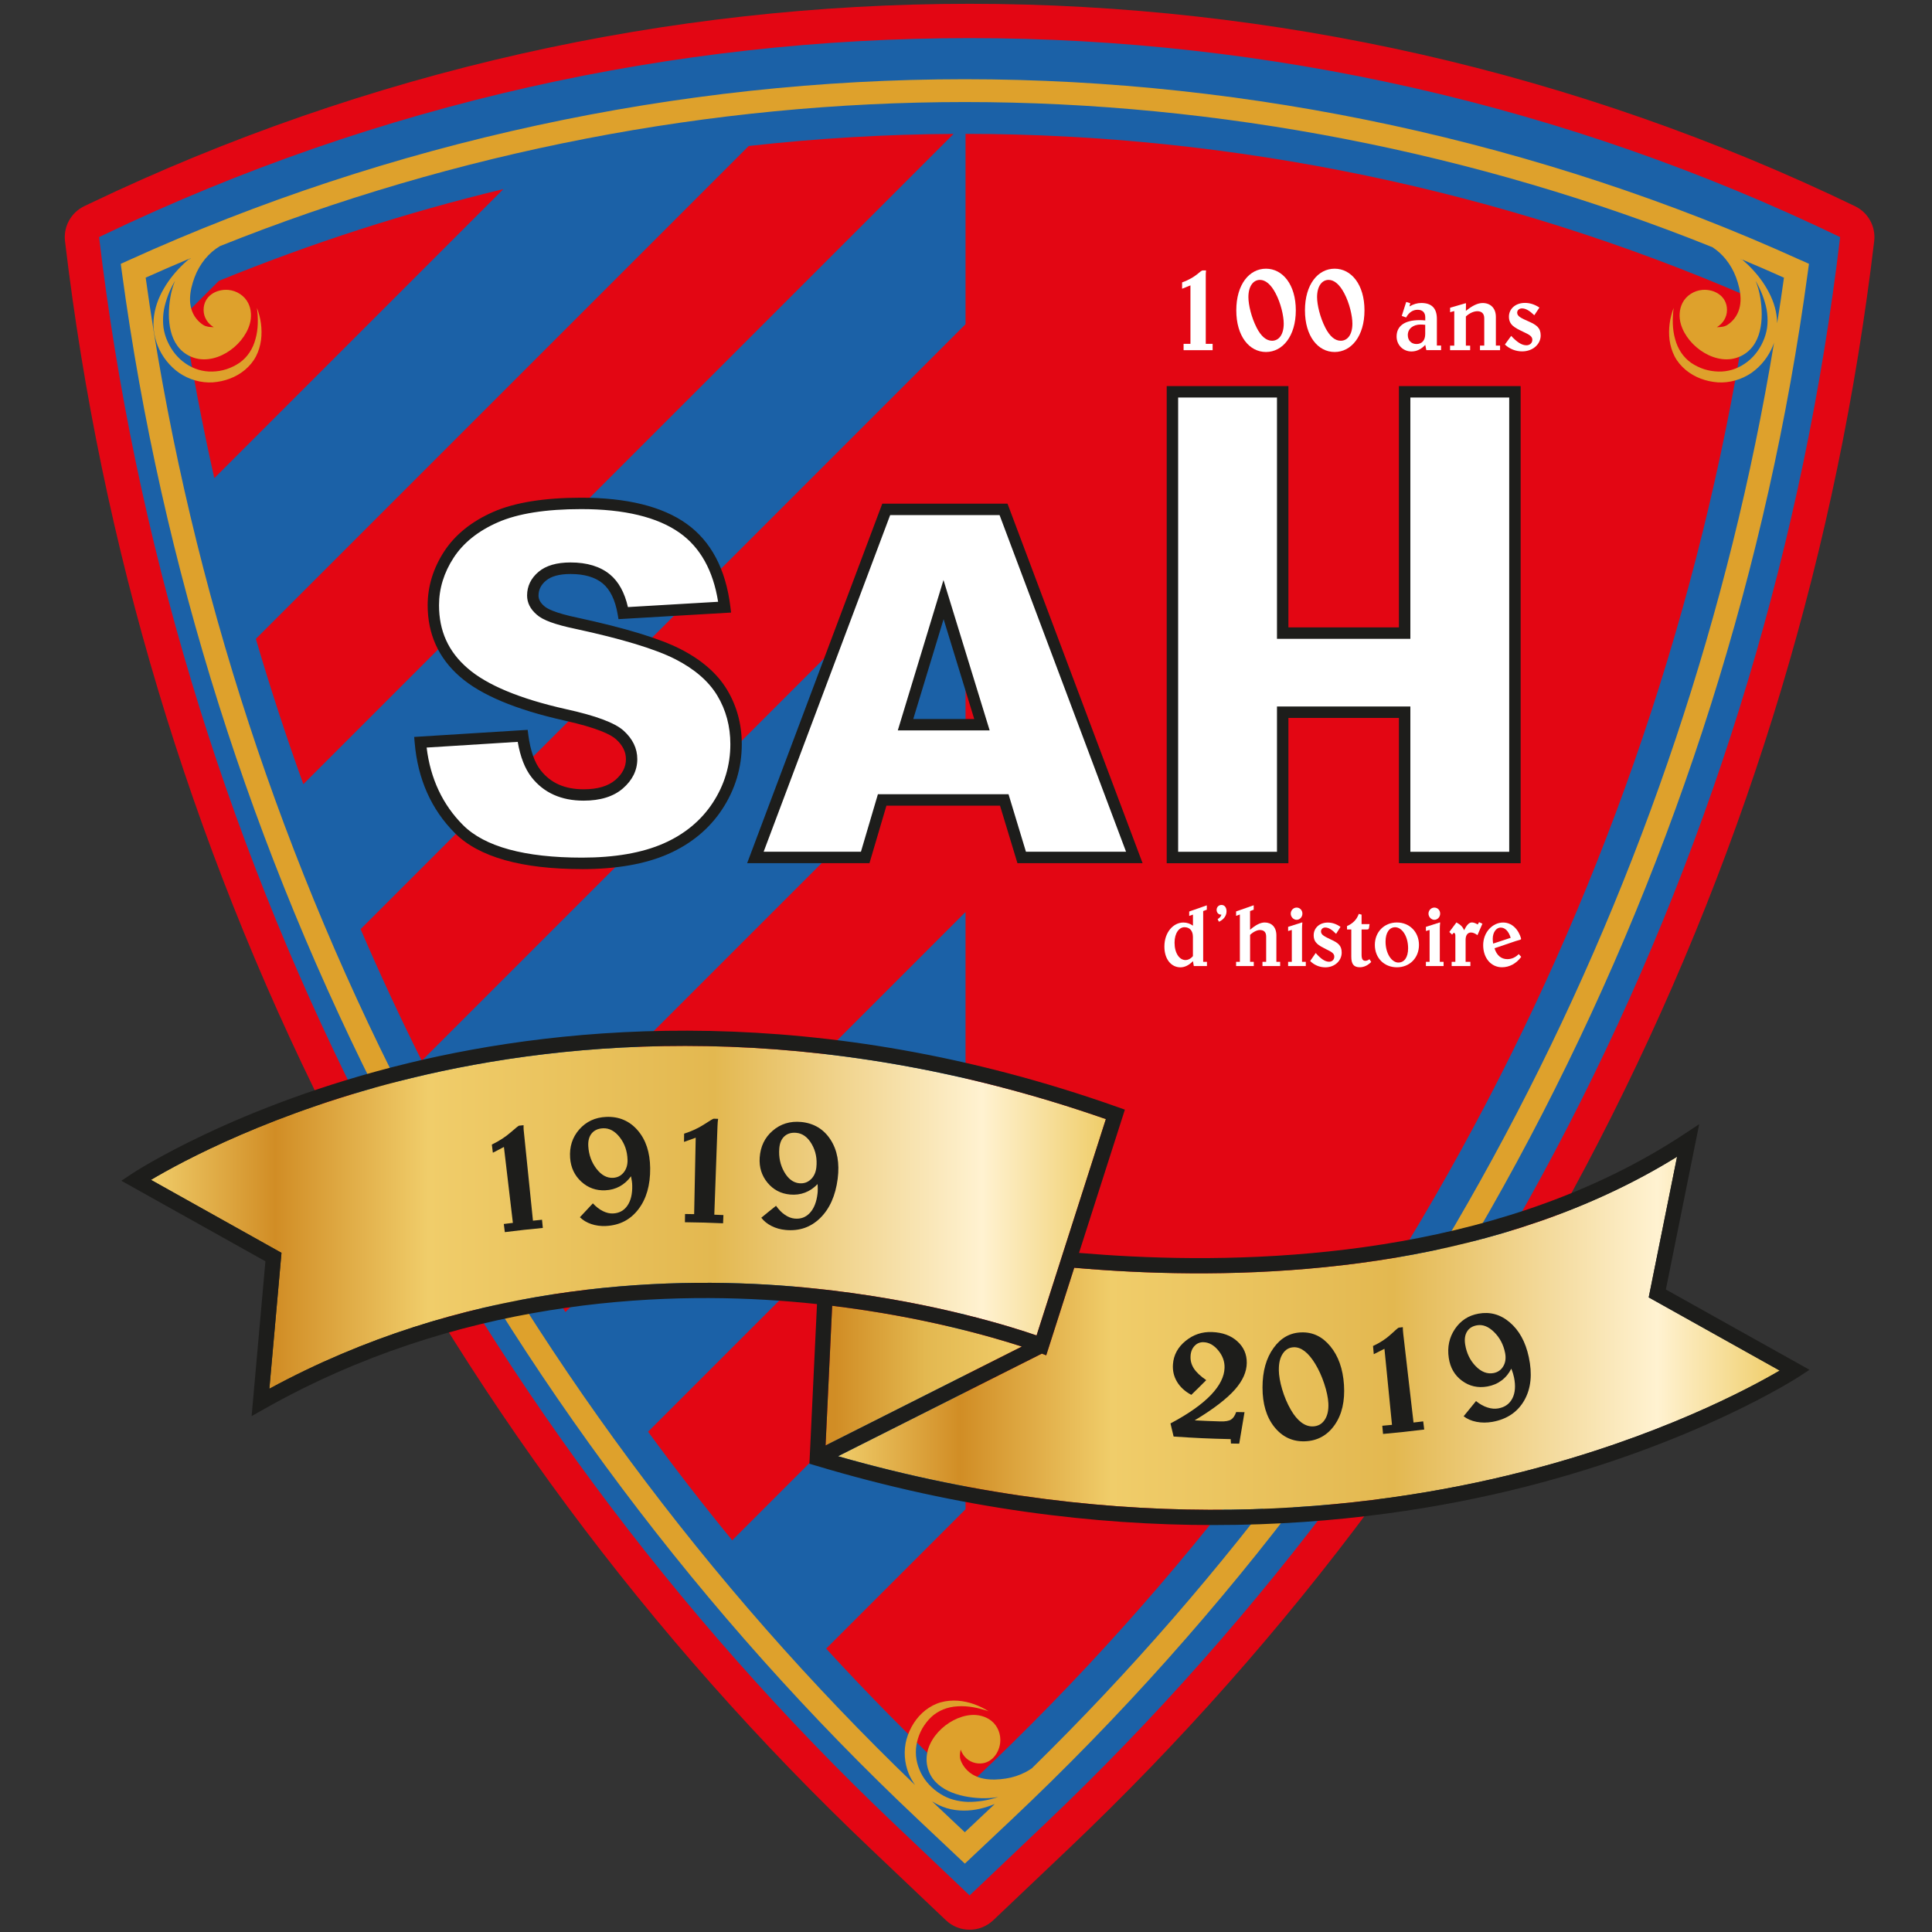 <svg width="256" height="256" viewBox="0 0 256 256" fill="none" xmlns="http://www.w3.org/2000/svg">
<rect x="0" y="0" width="256" height="256" fill="#333333" stroke="none"/>
<path d="M128.475 253.43C127.914 253.43 127.349 253.223 126.909 252.804L116.972 243.367C58.118 187.471 20.435 112.292 10.871 31.684C10.755 30.72 11.27 29.786 12.149 29.367L12.931 28.993C48.781 11.841 88.737 2.777 128.48 2.777C168.223 2.777 208.749 11.972 244.811 29.372C245.684 29.796 246.194 30.725 246.078 31.684C236.515 112.292 198.832 187.466 139.977 243.367L130.04 252.804C129.601 253.218 129.04 253.43 128.475 253.43Z" fill="#1B61A7"/>
<path d="M128.48 5.049C167.935 5.049 207.39 13.84 243.826 31.417C234.303 111.67 197.014 186.062 138.417 241.715L128.48 251.153L118.543 241.715C59.94 186.067 22.651 111.67 13.128 31.417L13.911 31.043C50.14 13.714 89.307 5.049 128.48 5.049ZM128.48 0.505C108.53 0.505 88.55 2.727 69.095 7.114C49.402 11.553 30.175 18.223 11.952 26.943L11.169 27.317C9.412 28.16 8.387 30.023 8.614 31.952C13.416 72.417 25.105 111.403 43.363 147.829C61.622 184.254 85.858 216.954 115.407 245.013L125.344 254.45C126.223 255.283 127.349 255.697 128.475 255.697C129.601 255.697 130.727 255.278 131.605 254.45L141.542 245.013C171.086 216.954 195.327 184.254 213.586 147.829C231.844 111.403 243.538 72.417 248.34 31.952C248.567 30.023 247.547 28.165 245.8 27.322C227.471 18.475 208.122 11.709 188.294 7.205C168.702 2.762 148.576 0.505 128.48 0.505Z" fill="#E30613"/>
<path d="M231.758 39.354C220.665 114.14 184.3 183.78 129.045 235.863L127.843 236.994L126.642 235.863C120.694 230.259 114.968 224.447 109.469 218.453L127.939 199.983V173.181L97.022 204.098C93.17 199.397 89.454 194.6 85.874 189.708L127.939 147.642V120.84L74.927 173.853C71.549 168.657 68.317 163.37 65.237 158.003L127.939 95.301V68.499L55.881 140.558C53.018 134.822 50.316 129.005 47.782 123.117L127.939 42.959V17.738C163.396 17.753 199.195 25.216 231.758 39.354Z" fill="#E30613"/>
<path d="M66.701 25.055L28.397 63.359C26.802 56.259 25.438 49.104 24.323 41.894L28.998 37.218C41.207 32.225 53.836 28.155 66.701 25.055Z" fill="#E30613"/>
<path d="M126.354 17.743L40.193 103.905C37.9 97.558 35.805 91.14 33.901 84.657L99.214 19.344C108.242 18.334 117.306 17.794 126.354 17.743Z" fill="#E30613"/>
<path d="M238.661 34.497C204.098 18.799 165.779 10.497 127.843 10.497C89.908 10.497 51.584 18.799 17.026 34.497L16.001 34.961L16.153 36.077C26.701 114.104 64.177 186.925 121.678 241.125L127.848 246.941L134.019 241.125C191.52 186.925 228.996 114.104 239.544 36.072L239.696 34.956L238.671 34.492L238.661 34.497ZM230.708 34.33C230.738 34.371 230.769 34.411 230.799 34.451C230.748 34.401 230.693 34.35 230.642 34.305C230.668 34.315 230.688 34.325 230.713 34.335L230.708 34.33ZM25.292 34.199C25.201 34.28 25.11 34.365 25.024 34.451C25.075 34.386 25.125 34.315 25.176 34.249C25.216 34.234 25.257 34.214 25.292 34.199ZM123.753 238.923C123.668 238.842 123.587 238.762 123.501 238.686C124.107 239.07 124.758 239.378 125.445 239.59C126.187 239.817 126.955 239.908 127.707 239.913C129.151 239.923 130.53 239.564 131.807 239.044L127.843 242.781L123.753 238.923ZM136.755 234.288C136.483 234.48 136.2 234.656 135.897 234.813C135.089 235.232 134.195 235.53 133.246 235.671C131.398 235.949 129.262 235.883 127.955 234.354C127.677 234.03 127.45 233.657 127.298 233.258C127.131 232.813 127.197 232.354 127.278 231.895C127.278 231.874 127.288 231.854 127.293 231.834C127.596 232.718 128.313 233.414 129.257 233.611C131.07 233.99 132.337 232.541 132.529 230.935C132.655 229.839 132.226 228.698 131.353 228.012C130.605 227.421 129.611 227.173 128.661 227.249C125.521 227.497 122.128 230.763 122.88 234.076C123.592 237.201 127.167 238.156 129.959 238.267C130.732 238.297 131.514 238.252 132.277 238.11C132.105 238.161 131.933 238.221 131.762 238.267C131.1 238.459 130.429 238.6 129.757 238.676C129.086 238.751 128.419 238.797 127.763 238.731C127.106 238.671 126.47 238.534 125.869 238.327C125.268 238.105 124.698 237.797 124.183 237.418C123.148 236.671 122.299 235.651 121.83 234.485C121.34 233.323 121.219 232.036 121.517 230.809C121.658 230.193 121.895 229.592 122.208 229.032C122.532 228.481 122.925 227.966 123.385 227.527C124.309 226.658 125.561 226.158 126.909 226.098C128.257 226.002 129.646 226.295 130.984 226.749C129.787 225.987 128.399 225.467 126.914 225.351C126.177 225.305 125.41 225.356 124.667 225.563C123.925 225.77 123.223 226.148 122.612 226.623C121.39 227.587 120.552 228.961 120.123 230.45C119.704 231.96 119.835 233.626 120.431 235.071C120.653 235.586 120.931 236.075 121.254 236.53C65.939 183.33 29.811 112.574 19.303 36.789C21.227 35.926 23.161 35.088 25.11 34.27C24.06 35.143 23.111 36.153 22.308 37.294C21.49 38.481 20.803 39.819 20.505 41.303C20.354 42.041 20.288 42.813 20.359 43.586C20.434 44.353 20.616 45.105 20.899 45.822C21.475 47.251 22.469 48.519 23.747 49.417C25.04 50.296 26.64 50.766 28.205 50.665C29.756 50.549 31.265 50.008 32.462 49.008C33.053 48.509 33.568 47.898 33.921 47.216C34.275 46.534 34.482 45.797 34.588 45.06C34.775 43.586 34.552 42.116 34.047 40.793C34.224 42.197 34.224 43.616 33.856 44.913C33.517 46.221 32.78 47.342 31.735 48.074C31.21 48.433 30.624 48.716 30.018 48.918C29.407 49.115 28.771 49.221 28.14 49.231C26.877 49.271 25.64 48.892 24.605 48.175C23.555 47.474 22.737 46.433 22.212 45.272C21.944 44.691 21.762 44.07 21.666 43.434C21.586 42.803 21.581 42.152 21.656 41.5C21.727 40.844 21.904 40.197 22.116 39.556C22.328 38.915 22.606 38.284 22.929 37.678C23.01 37.516 23.101 37.365 23.191 37.203C22.899 37.92 22.692 38.673 22.565 39.44C22.106 42.197 22.308 45.888 25.226 47.226C28.311 48.64 32.199 45.989 33.088 42.959C33.356 42.045 33.32 41.02 32.891 40.167C32.396 39.172 31.366 38.516 30.265 38.415C28.66 38.274 26.978 39.218 26.978 41.071C26.978 42.035 27.514 42.874 28.317 43.353C28.296 43.353 28.276 43.358 28.256 43.353C27.791 43.338 27.327 43.308 26.928 43.055C26.569 42.823 26.251 42.53 25.989 42.192C24.762 40.601 25.13 38.496 25.782 36.744C26.115 35.845 26.59 35.032 27.165 34.325C27.731 33.628 28.402 33.053 29.15 32.608C60.39 20.096 94.266 13.522 127.843 13.522C161.421 13.522 195.57 20.152 226.916 32.76C227.562 33.184 228.148 33.709 228.648 34.325C229.223 35.032 229.698 35.845 230.031 36.744C230.678 38.496 231.051 40.601 229.824 42.192C229.562 42.53 229.244 42.828 228.885 43.055C228.486 43.313 228.017 43.338 227.557 43.353C227.537 43.353 227.517 43.353 227.497 43.353C228.299 42.874 228.835 42.035 228.835 41.071C228.835 39.223 227.158 38.274 225.548 38.415C224.447 38.516 223.422 39.167 222.922 40.167C222.498 41.02 222.457 42.041 222.725 42.959C223.614 45.984 227.502 48.635 230.587 47.226C233.505 45.893 233.707 42.197 233.248 39.44C233.122 38.673 232.915 37.92 232.622 37.203C232.708 37.36 232.803 37.516 232.884 37.678C233.207 38.289 233.48 38.915 233.697 39.556C233.909 40.197 234.091 40.844 234.157 41.5C234.232 42.152 234.232 42.803 234.147 43.434C234.051 44.07 233.864 44.691 233.601 45.272C233.081 46.438 232.258 47.474 231.208 48.175C230.173 48.892 228.931 49.276 227.673 49.231C227.042 49.215 226.401 49.109 225.795 48.918C225.189 48.716 224.608 48.433 224.078 48.074C223.038 47.342 222.296 46.221 221.958 44.913C221.589 43.616 221.589 42.197 221.766 40.793C221.266 42.121 221.039 43.586 221.225 45.06C221.331 45.792 221.538 46.529 221.892 47.216C222.245 47.898 222.76 48.509 223.351 49.008C224.543 50.008 226.058 50.549 227.608 50.665C229.173 50.766 230.774 50.296 232.066 49.417C233.349 48.519 234.338 47.251 234.919 45.822C234.975 45.686 235.02 45.545 235.071 45.403C223.275 116.866 188.672 183.381 136.755 234.283V234.288ZM235.485 42.828C235.475 42.313 235.419 41.803 235.318 41.308C235.02 39.824 234.333 38.486 233.515 37.299C232.743 36.209 231.839 35.234 230.839 34.386C232.697 35.168 234.545 35.966 236.383 36.794C236.106 38.809 235.803 40.824 235.485 42.833V42.828Z" fill="#DEA12C"/>
<path d="M135.402 178.427L109.393 191.53L110.267 173.025C122.294 174.484 131.398 177.125 135.402 178.427Z" fill="url(#paint0_linear_1000_29795)"/>
<path d="M235.818 181.609C231.824 183.946 219.736 190.445 201.609 195.05C181.376 200.19 149.399 203.916 111.039 192.959L138.048 179.362L138.629 179.584L142.34 167.986C144.738 168.198 147.223 168.369 149.773 168.496C170.157 169.505 199.013 167.627 222.22 153.272L218.463 171.909L235.818 181.609Z" fill="url(#paint1_linear_1000_29795)"/>
<path d="M146.531 148.288L140.916 165.824L140.598 166.819L140.285 167.799L137.351 176.953C134.246 175.878 124.178 172.666 110.363 171.005C110.03 170.965 109.696 170.924 109.358 170.889C109.025 170.848 108.691 170.808 108.353 170.778C107.268 170.657 106.157 170.556 105.031 170.46C87.358 168.99 61.147 170.197 35.694 184.012L37.299 166.006L20.005 156.337C24.009 153.959 36.244 147.288 54.523 142.85C75.124 137.846 107.747 134.756 146.531 148.288Z" fill="url(#paint2_linear_1000_29795)"/>
<path d="M220.736 170.864L225.154 148.96L223.124 150.298C200.059 165.521 170.581 167.501 149.919 166.481C147.541 166.365 145.223 166.203 142.976 166.016L149.051 147.036L148.132 146.708C108.469 132.64 75.078 135.776 54.043 140.886C31.23 146.43 17.587 155.453 17.45 155.544L16.082 156.458L35.168 167.127L33.341 187.642L35.012 186.698C60.516 172.277 87.04 171 104.798 172.469C105.975 172.565 107.126 172.676 108.257 172.797L107.252 193.949L108.01 194.176C127.389 199.993 145.213 202.078 160.815 202.078C177.327 202.078 191.354 199.741 202.109 197.009C224.79 191.243 238.242 182.502 238.373 182.416L239.766 181.502L220.736 170.864ZM105.031 170.46C87.358 168.99 61.147 170.197 35.694 184.012L37.299 166.006L20.005 156.337C24.009 153.959 36.244 147.288 54.522 142.85C75.124 137.846 107.747 134.756 146.531 148.288L140.916 165.824L140.598 166.819L140.285 167.799L137.351 176.953C134.246 175.878 124.178 172.666 110.363 171.005C110.029 170.965 109.696 170.924 109.358 170.889C109.025 170.848 108.691 170.808 108.353 170.778C107.268 170.657 106.157 170.556 105.031 170.46ZM109.393 191.53L110.267 173.025C122.294 174.484 131.398 177.125 135.402 178.427L109.393 191.53ZM201.609 195.05C181.376 200.19 149.399 203.916 111.039 192.959L138.048 179.362L138.629 179.584L142.34 167.985C144.738 168.198 147.223 168.369 149.773 168.495C170.157 169.505 199.013 167.627 222.22 153.272L218.463 171.909L235.818 181.609C231.824 183.946 219.736 190.445 201.609 195.05Z" fill="#1D1D1B"/>
<path d="M68.777 149.157C69.019 149.131 69.135 149.116 69.377 149.096C69.377 149.232 69.377 149.369 69.377 149.505C69.377 149.641 69.398 149.823 69.423 150.05C69.438 150.202 69.448 150.283 69.463 150.434C69.928 154.958 70.155 157.22 70.62 161.745C71.099 161.694 71.342 161.674 71.821 161.623C71.862 162.058 71.882 162.275 71.927 162.709C69.913 162.901 68.903 163.012 66.893 163.264C66.838 162.83 66.812 162.613 66.757 162.184C67.237 162.123 67.479 162.093 67.959 162.037C67.484 158.013 67.247 156.004 66.772 151.979C66.186 152.282 65.893 152.434 65.308 152.742L65.171 151.661C66.131 151.197 66.954 150.666 67.641 150.066C68.327 149.465 68.711 149.167 68.777 149.157Z" fill="#1D1D1B"/>
<path d="M83.617 155.857C83.198 156.438 82.698 156.882 82.122 157.2C81.541 157.518 80.905 157.69 80.203 157.72C78.981 157.776 77.931 157.402 77.032 156.584C76.139 155.766 75.634 154.716 75.543 153.423C75.442 151.964 75.836 150.707 76.75 149.662C77.668 148.616 78.865 148.056 80.329 147.995C82.016 147.925 83.42 148.526 84.5 149.778C85.586 151.035 86.126 152.701 86.151 154.771C86.177 157.054 85.641 158.877 84.571 160.26C83.501 161.644 82.082 162.366 80.264 162.452C79.587 162.482 78.951 162.396 78.35 162.194C77.749 161.992 77.244 161.689 76.84 161.29C77.522 160.553 77.86 160.184 78.557 159.452C78.986 159.907 79.426 160.25 79.885 160.477C80.345 160.704 80.789 160.81 81.223 160.79C82.041 160.755 82.677 160.412 83.132 159.755C83.586 159.099 83.803 158.205 83.773 157.074C83.773 156.907 83.753 156.726 83.728 156.529C83.703 156.332 83.662 156.105 83.612 155.847M81.213 156.069C81.794 156.044 82.269 155.812 82.632 155.367C82.996 154.923 83.172 154.357 83.152 153.671C83.117 152.545 82.784 151.555 82.132 150.712C81.481 149.869 80.728 149.465 79.9 149.505C79.249 149.535 78.749 149.763 78.406 150.177C78.062 150.591 77.911 151.156 77.951 151.868C78.017 153.019 78.38 154.014 79.027 154.857C79.673 155.701 80.4 156.105 81.218 156.069" fill="#1D1D1B"/>
<path d="M94.548 148.233C94.791 148.243 94.912 148.243 95.154 148.253C95.134 148.389 95.114 148.526 95.104 148.662C95.088 148.798 95.078 148.98 95.073 149.207C95.068 149.364 95.063 149.439 95.058 149.591C94.897 154.135 94.811 156.407 94.649 160.952C95.134 160.972 95.371 160.977 95.856 161.002C95.836 161.437 95.826 161.659 95.811 162.093C93.791 162.007 92.776 161.977 90.756 161.952C90.761 161.517 90.766 161.295 90.771 160.861C91.256 160.866 91.493 160.871 91.978 160.881C92.059 156.832 92.104 154.807 92.185 150.752C91.564 150.969 91.251 151.08 90.635 151.308C90.64 150.873 90.645 150.651 90.65 150.217C91.66 149.889 92.549 149.48 93.311 148.98C94.074 148.48 94.493 148.238 94.558 148.238" fill="#1D1D1B"/>
<path d="M108.328 156.902C107.833 157.417 107.278 157.796 106.662 158.028C106.046 158.261 105.384 158.346 104.687 158.281C103.465 158.17 102.476 157.65 101.703 156.721C100.931 155.786 100.577 154.681 100.663 153.388C100.764 151.929 101.324 150.737 102.38 149.828C103.43 148.919 104.697 148.531 106.157 148.667C107.838 148.829 109.146 149.616 110.05 151.01C110.953 152.403 111.261 154.13 110.999 156.18C110.711 158.442 109.923 160.179 108.676 161.401C107.424 162.623 105.914 163.143 104.107 162.977C103.435 162.916 102.814 162.744 102.243 162.457C101.673 162.169 101.218 161.805 100.875 161.356C101.648 160.72 102.036 160.402 102.829 159.775C103.193 160.285 103.581 160.684 104.006 160.972C104.43 161.26 104.854 161.427 105.288 161.467C106.106 161.548 106.783 161.295 107.323 160.704C107.863 160.114 108.202 159.26 108.328 158.139C108.348 157.973 108.358 157.791 108.358 157.594C108.358 157.397 108.353 157.165 108.333 156.902M105.914 156.786C106.495 156.842 106.995 156.68 107.419 156.291C107.843 155.903 108.096 155.367 108.171 154.681C108.292 153.56 108.096 152.535 107.565 151.611C107.035 150.687 106.349 150.182 105.515 150.106C104.864 150.045 104.339 150.202 103.94 150.565C103.541 150.929 103.314 151.469 103.258 152.181C103.167 153.327 103.39 154.363 103.915 155.287C104.44 156.211 105.106 156.71 105.919 156.791" fill="#1D1D1B"/>
<path d="M158.286 188.203C159.649 188.274 160.326 188.304 161.689 188.344C162.35 188.365 162.825 188.284 163.118 188.102C163.406 187.92 163.633 187.587 163.799 187.102C164.244 187.112 164.461 187.112 164.905 187.122C164.628 188.794 164.486 189.627 164.203 191.293C163.764 191.288 163.547 191.283 163.108 191.273C163.093 191.041 163.088 190.925 163.072 190.692C160.048 190.622 158.533 190.551 155.509 190.349C155.342 189.652 155.256 189.309 155.094 188.612C157.543 187.319 159.326 186.027 160.487 184.805C161.648 183.578 162.229 182.386 162.259 181.245C162.285 180.412 162.007 179.644 161.436 178.948C160.866 178.251 160.225 177.882 159.508 177.852C159.023 177.827 158.619 177.988 158.296 178.327C157.968 178.665 157.786 179.114 157.755 179.675C157.72 180.265 157.862 180.811 158.185 181.316C158.508 181.821 159.053 182.341 159.831 182.876C159.048 183.664 158.654 184.052 157.856 184.825C157.013 184.376 156.382 183.795 155.963 183.093C155.539 182.391 155.362 181.614 155.423 180.775C155.509 179.538 156.079 178.503 157.104 177.67C158.129 176.837 159.295 176.448 160.623 176.504C162.002 176.559 163.103 176.963 163.946 177.726C164.794 178.488 165.218 179.447 165.203 180.604C165.188 181.765 164.678 182.937 163.643 184.113C162.608 185.29 160.846 186.678 158.291 188.208" fill="#1D1D1B"/>
<path d="M172.903 190.98C171.257 191.036 169.894 190.389 168.844 189.066C167.799 187.749 167.289 186.001 167.289 183.85C167.289 181.699 167.783 179.957 168.748 178.619C169.707 177.281 170.929 176.595 172.439 176.549C173.949 176.499 175.216 177.105 176.271 178.382C177.327 179.66 177.943 181.361 178.084 183.502C178.22 185.643 177.826 187.415 176.857 188.804C175.888 190.192 174.56 190.925 172.903 190.98ZM169.45 181.528C169.46 182.265 169.606 183.118 169.894 184.098C170.182 185.072 170.566 185.971 171.035 186.789C171.469 187.547 171.939 188.107 172.434 188.481C172.929 188.849 173.439 189.026 173.974 189.006C174.645 188.981 175.166 188.688 175.534 188.132C175.903 187.577 176.059 186.845 176.014 185.936C175.973 185.178 175.787 184.31 175.463 183.335C175.14 182.356 174.741 181.487 174.282 180.73C173.838 179.993 173.373 179.432 172.898 179.059C172.419 178.685 171.934 178.503 171.444 178.518C170.828 178.534 170.343 178.811 169.98 179.357C169.616 179.902 169.44 180.624 169.455 181.538" fill="#1D1D1B"/>
<path d="M185.325 175.923C185.547 175.898 185.658 175.888 185.88 175.857C185.88 175.994 185.88 176.13 185.895 176.266C185.905 176.403 185.921 176.585 185.946 176.812C185.966 176.963 185.971 177.044 185.991 177.195C186.516 181.715 186.779 183.972 187.299 188.491C187.814 188.43 188.072 188.4 188.582 188.339C188.637 188.774 188.662 188.991 188.718 189.42C186.537 189.687 185.446 189.804 183.26 190.006C183.219 189.571 183.199 189.354 183.159 188.92C183.674 188.875 183.931 188.849 184.446 188.799C184.047 184.764 183.845 182.75 183.446 178.72C182.881 179.008 182.598 179.155 182.033 179.437C181.992 179.003 181.972 178.786 181.932 178.352C182.851 177.928 183.633 177.418 184.275 176.827C184.916 176.236 185.264 175.938 185.325 175.928" fill="#1D1D1B"/>
<path d="M200.256 181.351C199.938 181.992 199.503 182.522 198.963 182.921C198.423 183.325 197.792 183.593 197.075 183.719C195.827 183.941 194.701 183.684 193.722 182.957C192.737 182.23 192.162 181.22 191.97 179.937C191.753 178.493 192.035 177.211 192.788 176.095C193.545 174.979 194.575 174.307 195.908 174.065C197.443 173.787 198.812 174.166 200.049 175.216C201.286 176.266 202.139 177.791 202.573 179.816C203.053 182.048 202.876 183.951 201.998 185.517C201.119 187.082 199.69 188.062 197.741 188.405C197.014 188.531 196.312 188.531 195.641 188.4C194.969 188.269 194.403 188.021 193.939 187.663C194.605 186.86 194.929 186.456 195.58 185.648C196.075 186.052 196.58 186.335 197.09 186.496C197.6 186.663 198.089 186.703 198.549 186.617C199.412 186.461 200.033 186.012 200.402 185.284C200.771 184.557 200.841 183.638 200.619 182.528C200.584 182.366 200.538 182.189 200.483 181.997C200.427 181.805 200.347 181.593 200.251 181.346M197.882 181.942C198.463 181.836 198.902 181.533 199.195 181.033C199.488 180.538 199.564 179.947 199.433 179.271C199.215 178.165 198.726 177.246 197.978 176.509C197.231 175.772 196.479 175.474 195.706 175.61C195.1 175.716 194.661 175.994 194.388 176.443C194.111 176.893 194.03 177.468 194.146 178.17C194.333 179.306 194.792 180.26 195.535 181.023C196.277 181.785 197.064 182.088 197.882 181.942Z" fill="#1D1D1B"/>
<path d="M159.805 35.835C159.77 36.138 159.77 36.37 159.77 36.567V45.56H160.679V46.398H156.831V45.56H157.74V37.814L156.635 38.259V37.42C158.573 36.724 159.018 35.835 159.376 35.835H159.805Z" fill="white"/>
<path d="M163.815 41.122C163.815 37.683 165.542 35.603 167.748 35.603C169.955 35.603 171.702 37.703 171.702 41.122C171.702 44.54 169.955 46.641 167.748 46.641C165.542 46.641 163.815 44.555 163.815 41.122ZM166.501 43.404C167.107 44.58 167.799 45.151 168.551 45.151C169.475 45.151 170.101 44.313 170.101 42.889C170.101 41.839 169.707 40.147 169.015 38.849C168.394 37.673 167.677 37.087 166.95 37.087C166.062 37.087 165.42 37.925 165.42 39.364C165.42 40.395 165.814 42.051 166.506 43.404H166.501Z" fill="white"/>
<path d="M172.914 41.122C172.914 37.683 174.64 35.603 176.847 35.603C179.054 35.603 180.801 37.703 180.801 41.122C180.801 44.54 179.054 46.641 176.847 46.641C174.64 46.641 172.914 44.555 172.914 41.122ZM175.6 43.404C176.206 44.58 176.897 45.151 177.65 45.151C178.574 45.151 179.2 44.313 179.2 42.889C179.2 41.839 178.806 40.147 178.114 38.849C177.493 37.673 176.776 37.087 176.049 37.087C175.161 37.087 174.519 37.925 174.519 39.364C174.519 40.395 174.913 42.051 175.605 43.404H175.6Z" fill="white"/>
<path d="M186.87 40.172L186.759 40.602C187.289 40.299 187.804 40.147 188.324 40.147C189.713 40.147 190.394 40.854 190.394 42.253V45.787H190.95V46.393H188.996L188.854 45.701C188.314 46.282 187.708 46.57 187.026 46.57C185.905 46.57 185.057 45.701 185.057 44.59C185.057 43.217 186.092 42.419 188.097 42.419C188.349 42.419 188.602 42.429 188.854 42.46V42.031C188.854 41.399 188.476 41.046 187.844 41.046C187.213 41.046 186.683 41.399 186.319 42.066L185.739 41.864L186.33 40.011L186.87 40.177V40.172ZM188.258 43C187.213 43 186.542 43.581 186.542 44.399C186.542 45.105 187.006 45.585 187.688 45.585C188.405 45.585 188.849 45.121 188.849 44.237V43.04C188.571 43.005 188.369 43.005 188.258 43.005V43Z" fill="white"/>
<path d="M192.702 41.218L192.146 41.369V40.778L194.176 40.187H194.252L194.237 41.197C195.08 40.501 195.812 40.152 196.459 40.152C197.478 40.152 198.211 40.809 198.211 41.995V45.792H198.766V46.398H196.105V45.792H196.671V42.182C196.671 41.566 196.342 41.238 195.762 41.238C195.307 41.238 194.742 41.465 194.237 41.934V45.797H194.802V46.403H192.141V45.797H192.697V41.228L192.702 41.218Z" fill="white"/>
<path d="M203.305 41.773C202.674 41.167 202.169 40.864 201.664 40.864C201.311 40.864 201.033 41.101 201.033 41.43C201.033 41.924 201.589 42.162 202.573 42.601C203.593 43.056 204.149 43.434 204.149 44.454C204.149 45.6 203.113 46.56 201.69 46.56C200.831 46.56 200.013 46.231 199.407 45.651L200.24 44.505C200.998 45.323 201.629 45.752 202.26 45.752C202.704 45.752 203.043 45.459 203.043 45.02C203.043 44.515 202.538 44.303 201.796 43.949C200.7 43.419 199.942 43.056 199.942 41.955C199.942 40.945 200.786 40.137 202.063 40.137C202.73 40.137 203.351 40.339 203.982 40.753L203.31 41.763L203.305 41.773Z" fill="white"/>
<path d="M159.907 120.542L159.427 120.719V127.45H159.927V128.01H158.185L158.074 127.359C157.538 127.909 156.963 128.177 156.417 128.177C155.195 128.177 154.287 127.106 154.287 125.425C154.287 123.501 155.498 122.239 156.796 122.239C157.276 122.239 157.685 122.38 158.074 122.658V121.189L157.574 121.365V120.78L159.907 119.962V120.547V120.542ZM156.948 122.86C156.246 122.86 155.635 123.627 155.635 124.915C155.635 126.314 156.291 127.212 157.079 127.212C157.422 127.212 157.801 127.026 158.069 126.687V124.142C158.069 123.314 157.624 122.86 156.948 122.86Z" fill="white"/>
<path d="M161.341 121.789C161.638 121.613 161.795 121.416 161.84 121.194H161.785C161.442 121.194 161.209 120.916 161.209 120.562C161.209 120.209 161.467 119.911 161.856 119.911C162.244 119.911 162.522 120.224 162.522 120.749C162.522 121.33 162.153 121.855 161.512 122.138L161.346 121.789H161.341Z" fill="white"/>
<path d="M166.117 120.542L165.638 120.719V123.203C166.38 122.552 167.026 122.234 167.582 122.234C168.48 122.234 169.127 122.84 169.127 123.935V127.445H169.627V128.005H167.284V127.445H167.773V124.107C167.773 123.521 167.496 123.233 166.93 123.233C166.607 123.233 166.087 123.446 165.643 123.875V127.445H166.132V128.005H163.79V127.445H164.289V121.178L163.79 121.355V120.769L166.122 119.951V120.537L166.117 120.542Z" fill="white"/>
<path d="M172.57 122.229C172.535 122.592 172.525 122.86 172.525 123.057V127.445H173.025V128.005H170.682V127.445H171.171V123.223L170.682 123.365V122.814L172.515 122.229H172.57ZM171.808 120.259C172.242 120.259 172.575 120.608 172.575 121.062C172.575 121.517 172.222 121.88 171.808 121.88C171.394 121.88 171.03 121.496 171.03 121.062C171.03 120.628 171.373 120.259 171.808 120.259Z" fill="white"/>
<path d="M177.039 123.738C176.483 123.178 176.039 122.9 175.595 122.9C175.282 122.9 175.039 123.122 175.039 123.425C175.039 123.88 175.529 124.102 176.392 124.511C177.291 124.93 177.781 125.278 177.781 126.228C177.781 127.288 176.872 128.177 175.615 128.177C174.857 128.177 174.135 127.874 173.605 127.339L174.337 126.278C175.004 127.036 175.559 127.434 176.115 127.434C176.504 127.434 176.801 127.167 176.801 126.758C176.801 126.293 176.357 126.091 175.701 125.768C174.736 125.278 174.07 124.94 174.07 123.925C174.07 122.991 174.812 122.244 175.938 122.244C176.529 122.244 177.069 122.431 177.624 122.814L177.034 123.748L177.039 123.738Z" fill="white"/>
<path d="M180.417 121.194V122.451H181.472L181.407 122.915C181.371 123.138 181.316 123.158 181.129 123.158H180.417V126.495C180.417 127.046 180.548 127.313 180.927 127.313C181.114 127.313 181.27 127.233 181.462 127.101L181.694 127.465C181.23 127.929 180.715 128.167 180.185 128.167C179.351 128.167 179.054 127.712 179.054 126.768V123.163H178.488V122.708C179.266 122.37 179.786 121.835 180.043 121.098L180.422 121.194H180.417Z" fill="white"/>
<path d="M182.174 125.208C182.174 123.471 183.431 122.234 185.098 122.234C186.764 122.234 188.021 123.481 188.021 125.208C188.021 126.935 186.779 128.172 185.098 128.172C183.416 128.172 182.174 126.945 182.174 125.208ZM185.305 127.54C186.062 127.54 186.582 126.874 186.582 125.652C186.582 124.031 185.759 122.865 184.86 122.865C184.128 122.865 183.593 123.541 183.593 124.768C183.593 126.369 184.416 127.546 185.305 127.546V127.54Z" fill="white"/>
<path d="M190.828 122.229C190.793 122.592 190.783 122.86 190.783 123.057V127.445H191.283V128.005H188.94V127.445H189.43V123.223L188.94 123.365V122.814L190.773 122.229H190.828ZM190.061 120.259C190.495 120.259 190.828 120.608 190.828 121.062C190.828 121.517 190.475 121.88 190.061 121.88C189.647 121.88 189.283 121.496 189.283 121.062C189.283 120.628 189.627 120.259 190.061 120.259Z" fill="white"/>
<path d="M196.428 122.395L195.772 123.91C195.449 123.688 195.206 123.562 194.903 123.562C194.514 123.562 194.201 123.875 194.201 124.516V127.445H194.833V128.005H192.353V127.445H192.843V124.061C192.843 123.804 192.843 123.698 192.641 123.582L192.409 123.839L192.04 123.491L192.985 122.229C193.52 122.521 193.838 122.814 193.994 123.269C194.348 122.582 194.641 122.229 195.04 122.229C195.226 122.229 195.494 122.309 195.807 122.496L195.984 122.193L196.418 122.39L196.428 122.395Z" fill="white"/>
<path d="M198.029 125.647C198.317 126.591 198.917 127.091 199.73 127.091C200.296 127.091 200.796 126.869 201.24 126.425L201.573 126.788C200.907 127.687 199.998 128.167 199.018 128.167C197.564 128.167 196.529 126.94 196.529 125.238C196.529 123.536 197.761 122.239 199.175 122.239C199.851 122.239 200.462 122.542 200.942 123.138C201.376 123.688 201.553 124.329 201.553 124.41C201.553 124.536 201.321 124.536 200.821 124.703L198.034 125.647H198.029ZM198.862 122.905C198.251 122.905 197.796 123.547 197.796 124.4C197.796 124.632 197.817 124.844 197.852 125.031L200.175 124.264C199.897 123.365 199.407 122.91 198.862 122.91V122.905Z" fill="white"/>
<path d="M55.699 98.355L69.256 97.507C69.549 99.709 70.145 101.39 71.049 102.541C72.518 104.41 74.614 105.339 77.34 105.339C79.375 105.339 80.94 104.864 82.041 103.91C83.142 102.955 83.692 101.85 83.692 100.592C83.692 99.335 83.167 98.325 82.117 97.386C81.067 96.442 78.633 95.553 74.821 94.71C68.57 93.306 64.111 91.438 61.45 89.11C58.764 86.782 57.421 83.813 57.421 80.208C57.421 77.84 58.107 75.598 59.481 73.493C60.854 71.387 62.919 69.726 65.676 68.524C68.433 67.317 72.215 66.716 77.017 66.716C82.909 66.716 87.403 67.812 90.499 70.004C93.594 72.195 95.432 75.684 96.018 80.466L82.586 81.253C82.228 79.178 81.481 77.668 80.334 76.724C79.193 75.78 77.613 75.31 75.598 75.31C73.942 75.31 72.695 75.664 71.857 76.366C71.018 77.067 70.599 77.921 70.599 78.931C70.599 79.663 70.948 80.324 71.639 80.915C72.311 81.526 73.907 82.092 76.421 82.612C82.652 83.955 87.111 85.313 89.807 86.686C92.503 88.06 94.462 89.766 95.689 91.796C96.916 93.831 97.527 96.109 97.527 98.623C97.527 101.582 96.709 104.309 95.073 106.803C93.437 109.297 91.15 111.191 88.216 112.483C85.278 113.771 81.576 114.417 77.113 114.417C69.266 114.417 63.838 112.908 60.819 109.888C57.799 106.869 56.088 103.031 55.689 98.376L55.699 98.355Z" fill="white"/>
<path d="M133.069 106H116.891L114.644 113.614H100.092L117.427 67.494H132.973L150.303 113.614H135.382L133.074 106H133.069ZM130.11 96.028L125.021 79.451L119.982 96.028H130.11Z" fill="white"/>
<path d="M186.122 51.912V83.884H169.965V51.912H155.357V113.625H169.965V94.371H186.122V113.625H200.735V51.912H186.122Z" fill="white"/>
<path d="M77.123 115.16C69.11 115.16 63.444 113.559 60.294 110.408C57.143 107.257 55.361 103.238 54.947 98.421L54.881 97.648L69.918 96.709L70.009 97.411C70.281 99.466 70.832 101.037 71.65 102.077C72.978 103.763 74.841 104.586 77.345 104.586C79.183 104.586 80.597 104.167 81.551 103.339C82.485 102.531 82.94 101.632 82.94 100.592C82.94 99.613 82.506 98.749 81.617 97.946C80.966 97.361 79.234 96.452 74.664 95.447C68.317 94.018 63.707 92.079 60.955 89.676C58.112 87.212 56.668 84.02 56.668 80.203C56.668 77.694 57.406 75.295 58.85 73.074C60.299 70.852 62.495 69.085 65.378 67.822C68.221 66.58 72.134 65.949 77.022 65.949C83.046 65.949 87.732 67.1 90.938 69.377C94.2 71.69 96.159 75.386 96.775 80.365L96.871 81.168L81.955 82.041L81.839 81.375C81.516 79.491 80.85 78.123 79.855 77.3C78.855 76.477 77.426 76.058 75.603 76.058C74.139 76.058 73.043 76.35 72.346 76.936C71.68 77.492 71.357 78.143 71.357 78.921C71.357 79.426 71.609 79.885 72.129 80.324C72.468 80.627 73.467 81.213 76.578 81.859C82.844 83.213 87.414 84.601 90.155 86C92.968 87.434 95.048 89.246 96.341 91.397C97.633 93.543 98.29 95.972 98.29 98.613C98.29 101.708 97.421 104.596 95.71 107.207C93.998 109.817 91.579 111.822 88.524 113.165C85.505 114.493 81.662 115.165 77.113 115.165L77.123 115.16ZM56.532 99.062C57.032 103.172 58.653 106.626 61.359 109.333C64.217 112.191 69.519 113.64 77.118 113.64C81.455 113.64 85.091 113.009 87.918 111.766C90.706 110.544 92.902 108.727 94.447 106.369C95.992 104.011 96.775 101.4 96.775 98.603C96.775 96.24 96.194 94.074 95.043 92.165C93.897 90.261 92.019 88.641 89.464 87.338C86.838 86 82.394 84.652 76.26 83.329C73.553 82.763 71.917 82.167 71.129 81.45C70.281 80.733 69.842 79.87 69.842 78.906C69.842 77.668 70.357 76.613 71.372 75.76C72.346 74.942 73.77 74.528 75.603 74.528C77.79 74.528 79.542 75.063 80.819 76.118C81.97 77.068 82.768 78.522 83.202 80.441L95.154 79.739C94.498 75.603 92.786 72.533 90.059 70.604C87.111 68.514 82.723 67.459 77.017 67.459C72.341 67.459 68.625 68.044 65.979 69.206C63.369 70.347 61.4 71.922 60.112 73.897C58.824 75.871 58.173 77.992 58.173 80.198C58.173 83.606 59.405 86.333 61.94 88.529C64.495 90.766 68.883 92.594 74.982 93.963C78.961 94.836 81.46 95.77 82.622 96.81C83.834 97.901 84.445 99.168 84.445 100.582C84.445 102.067 83.803 103.374 82.531 104.475C81.294 105.546 79.547 106.091 77.33 106.091C74.371 106.091 72.054 105.051 70.443 103.001C69.559 101.875 68.943 100.294 68.6 98.3L56.522 99.057L56.532 99.062Z" fill="#1D1D1B"/>
<path d="M151.393 114.372H134.816L132.509 106.758H117.457L115.21 114.372H99.002L116.907 66.737H133.499L151.398 114.372H151.393ZM135.937 112.857H149.207L132.448 68.251H117.952L101.188 112.857H114.079L116.326 105.243H133.635L135.942 112.857H135.937ZM131.136 96.785H118.962L125.016 76.856L131.136 96.785ZM121.007 95.27H129.091L125.031 82.041L121.012 95.27H121.007Z" fill="#1D1D1B"/>
<path d="M201.493 114.382H185.365V95.129H170.722V114.382H154.595V51.16H170.722V83.132H185.365V51.16H201.493V114.382ZM186.88 112.867H199.978V52.674H186.88V84.647H169.207V52.674H156.11V112.867H169.207V93.614H186.88V112.867Z" fill="#1D1D1B"/>
<defs>
<linearGradient id="paint0_linear_1000_29795" x1="109.393" y1="182.275" x2="135.402" y2="182.275" gradientUnits="userSpaceOnUse">
<stop offset="0.05" stop-color="#D18D25"/>
<stop offset="0.51" stop-color="#E3B850"/>
<stop offset="1" stop-color="#F0CD6A"/>
</linearGradient>
<linearGradient id="paint1_linear_1000_29795" x1="111.039" y1="176.665" x2="235.818" y2="176.665" gradientUnits="userSpaceOnUse">
<stop stop-color="#F0CD6A"/>
<stop offset="0.13" stop-color="#D18D25"/>
<stop offset="0.29" stop-color="#F0CD6A"/>
<stop offset="0.59" stop-color="#E3B850"/>
<stop offset="0.87" stop-color="#FFF2D1"/>
<stop offset="1" stop-color="#EFCD69"/>
</linearGradient>
<linearGradient id="paint2_linear_1000_29795" x1="20.005" y1="161.3" x2="146.531" y2="161.3" gradientUnits="userSpaceOnUse">
<stop stop-color="#F0CD6A"/>
<stop offset="0.13" stop-color="#D18D25"/>
<stop offset="0.29" stop-color="#F0CD6A"/>
<stop offset="0.59" stop-color="#E3B850"/>
<stop offset="0.87" stop-color="#FFF2D1"/>
<stop offset="1" stop-color="#EFCD69"/>
</linearGradient>
</defs>
</svg>

